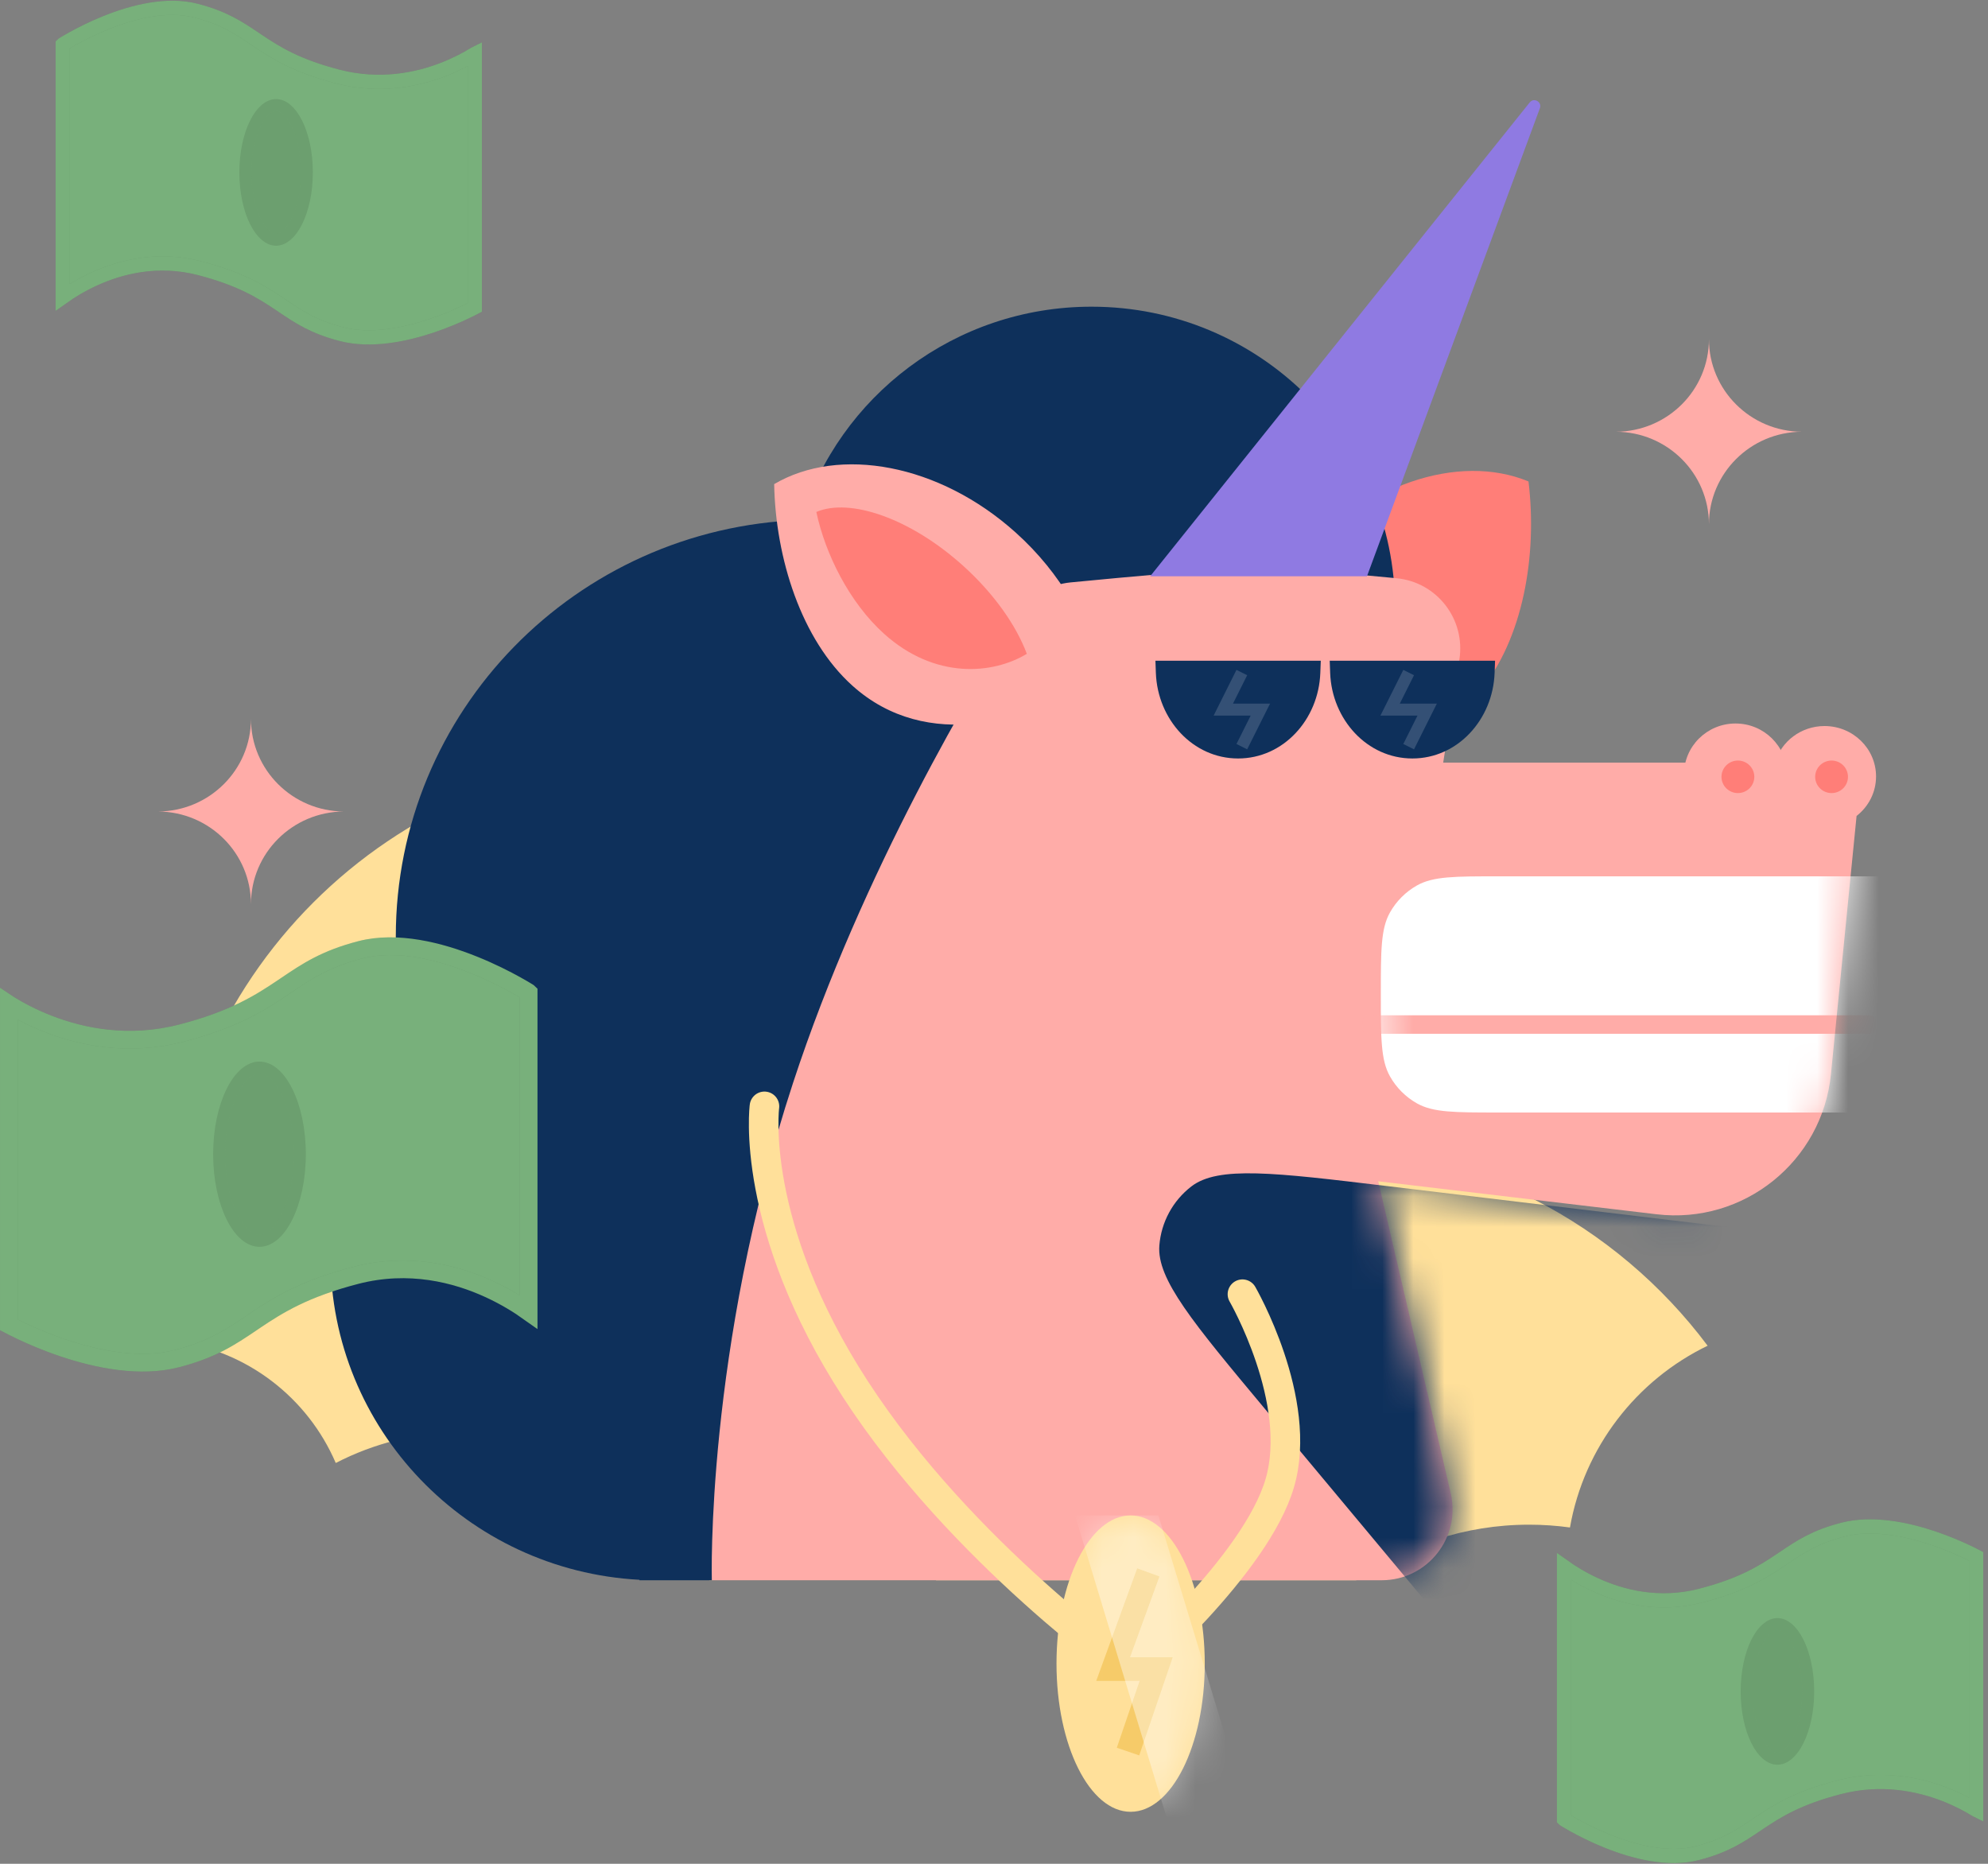 <svg width="64" height="60" viewBox="0 0 64 60" fill="none" xmlns="http://www.w3.org/2000/svg">
<rect x="0" y="0" width="64" height="60" fill="#808080" stroke="none"/>
<path fill-rule="evenodd" clip-rule="evenodd" d="M10.809 47.097C12.039 46.461 13.436 46.101 14.917 46.101C18.352 46.101 21.334 48.035 22.835 50.872H43.66C45.227 49.746 47.15 49.083 49.227 49.083C49.673 49.083 50.112 49.114 50.542 49.173C50.996 46.589 52.683 44.429 54.974 43.322C52.036 39.398 47.348 36.858 42.067 36.858C40.42 36.858 38.832 37.105 37.336 37.563C35.98 30.042 29.397 24.335 21.481 24.335C12.583 24.335 5.37 31.544 5.37 40.436C5.37 41.369 5.449 42.282 5.602 43.172C7.949 43.467 9.91 45.001 10.809 47.097Z" fill="#FFE09A"/>
<path fill-rule="evenodd" clip-rule="evenodd" d="M5.088 26.124C6.741 26.133 8.079 27.464 8.079 29.106H8.079C8.079 27.464 9.416 26.133 11.069 26.124C9.416 26.115 8.079 24.784 8.079 23.142V23.142H8.079C8.079 23.142 8.079 23.142 8.079 23.142C8.079 24.784 6.741 26.115 5.088 26.124Z" fill="#FFACA8"/>
<path fill-rule="evenodd" clip-rule="evenodd" d="M52.025 13.899C53.678 13.907 55.016 15.239 55.016 16.88H55.016C55.016 15.239 56.353 13.907 58.006 13.899C56.353 13.89 55.016 12.559 55.016 10.917V10.917H55.016C55.016 10.917 55.016 10.917 55.016 10.917C55.016 12.559 53.678 13.89 52.025 13.899Z" fill="#FFACA8"/>
<path fill-rule="evenodd" clip-rule="evenodd" d="M39.712 22.986C39.782 21.383 40.46 19.633 41.723 18.128C43.854 15.589 46.961 14.569 49.207 15.499C49.495 17.864 49.041 20.58 47.618 22.276C45.554 24.736 42.1 24.278 39.712 22.986Z" fill="#FF7E78"/>
<path fill-rule="evenodd" clip-rule="evenodd" d="M39.661 28.157C42.782 26.539 44.911 23.298 44.911 19.564C44.911 14.212 40.536 9.873 35.14 9.873C30.733 9.873 27.009 12.765 25.79 16.74C18.54 16.994 12.742 22.902 12.742 30.153C12.742 31.35 12.9 32.511 13.196 33.616C11.603 35.445 10.639 37.829 10.639 40.436C10.639 46.008 15.042 50.56 20.586 50.857V50.872H21.128C21.139 50.872 21.151 50.872 21.162 50.872C21.173 50.872 21.185 50.872 21.196 50.872H30.133V45.894C30.761 44.881 31.219 43.754 31.469 42.551C36.366 40.531 39.809 35.741 39.809 30.153C39.809 29.475 39.759 28.808 39.661 28.157Z" fill="#0E305B"/>
<path fill-rule="evenodd" clip-rule="evenodd" d="M32.833 19.738C33.195 19.17 33.796 18.814 34.466 18.749C36.191 18.582 39.518 18.271 40.47 18.271C41.2 18.271 43.278 18.454 44.961 18.615C46.263 18.74 47.185 19.938 46.982 21.23L46.461 24.55H57.142C57.34 23.87 57.98 23.373 58.737 23.373C59.654 23.373 60.396 24.1 60.396 24.996C60.396 25.511 60.151 25.969 59.769 26.267L58.944 34.578C58.665 37.389 56.134 39.423 53.329 39.09L44.37 38.028L46.703 48.07C47.036 49.503 45.949 50.872 44.478 50.872H22.916C22.916 50.872 22.708 43.473 25.53 34.863C27.772 28.023 31.425 21.947 32.833 19.738Z" fill="#FFACA8"/>
<mask id="mask0_762_668" style="mask-type:alpha" maskUnits="userSpaceOnUse" x="22" y="18" width="39" height="33">
<path fill-rule="evenodd" clip-rule="evenodd" d="M32.325 20.55C32.793 19.79 33.027 19.41 33.424 19.137C33.478 19.099 33.545 19.058 33.603 19.025C34.024 18.79 34.489 18.746 35.418 18.658C37.211 18.489 39.673 18.271 40.47 18.271C40.9 18.271 41.796 18.334 42.804 18.419C44.8 18.588 45.799 18.672 46.4 19.321C46.484 19.412 46.564 19.513 46.632 19.616C47.119 20.354 46.962 21.359 46.646 23.369L46.461 24.55H57.142C57.34 23.87 57.98 23.373 58.737 23.373C59.654 23.373 60.396 24.1 60.396 24.996C60.396 25.511 60.151 25.969 59.769 26.267L58.944 34.578C58.665 37.389 56.134 39.423 53.329 39.09L44.37 38.028L46.117 45.548C46.656 47.865 46.925 49.024 46.388 49.842C46.312 49.956 46.227 50.064 46.132 50.163C45.457 50.872 44.268 50.872 41.889 50.872H22.916C22.916 50.872 22.708 43.473 25.53 34.863C27.539 28.735 30.68 23.22 32.325 20.55Z" fill="white"/>
</mask>
<g mask="url(#mask0_762_668)">
<path fill-rule="evenodd" clip-rule="evenodd" d="M47.312 53.253H73.47L60.388 41.581C59.627 40.901 59.246 40.562 58.814 40.308C58.504 40.127 58.176 39.978 57.836 39.867C57.36 39.71 56.853 39.649 55.839 39.527L44.632 38.18C41.023 37.746 39.218 37.529 38.355 38.193C37.758 38.652 37.384 39.342 37.323 40.093C37.236 41.178 38.401 42.574 40.73 45.365L47.312 53.253Z" fill="#0E305B"/>
<path fill-rule="evenodd" clip-rule="evenodd" d="M44.453 32.013C44.453 30.604 44.453 29.899 44.745 29.379C44.95 29.012 45.254 28.708 45.621 28.502C46.142 28.211 46.836 28.211 48.223 28.211H60.527C61.915 28.211 62.608 28.211 63.129 28.502C63.496 28.708 63.8 29.012 64.006 29.379C64.297 29.899 64.297 30.604 64.297 32.013C64.297 33.421 64.297 34.126 64.006 34.646C63.8 35.014 63.496 35.317 63.129 35.523C62.608 35.814 61.915 35.814 60.527 35.814H48.223C46.836 35.814 46.142 35.814 45.621 35.523C45.254 35.317 44.95 35.014 44.745 34.646C44.453 34.126 44.453 33.421 44.453 32.013Z" fill="white"/>
<mask id="mask1_762_668" style="mask-type:alpha" maskUnits="userSpaceOnUse" x="44" y="28" width="21" height="8">
<path fill-rule="evenodd" clip-rule="evenodd" d="M44.453 32.013C44.453 30.604 44.453 29.899 44.745 29.379C44.95 29.012 45.254 28.708 45.621 28.502C46.142 28.211 46.836 28.211 48.223 28.211H60.527C61.915 28.211 62.608 28.211 63.129 28.502C63.496 28.708 63.8 29.012 64.006 29.379C64.297 29.899 64.297 30.604 64.297 32.013C64.297 33.421 64.297 34.126 64.006 34.646C63.8 35.014 63.496 35.317 63.129 35.523C62.608 35.814 61.915 35.814 60.527 35.814H48.223C46.836 35.814 46.142 35.814 45.621 35.523C45.254 35.317 44.95 35.014 44.745 34.646C44.453 34.126 44.453 33.421 44.453 32.013Z" fill="white"/>
</mask>
<g mask="url(#mask1_762_668)">
<path fill-rule="evenodd" clip-rule="evenodd" d="M43.856 32.982C43.856 32.881 43.856 32.831 43.875 32.792C43.894 32.752 43.925 32.721 43.965 32.702C44.004 32.684 44.054 32.684 44.155 32.684H60.095C60.195 32.684 60.246 32.684 60.285 32.702C60.324 32.721 60.356 32.752 60.374 32.792C60.393 32.831 60.393 32.881 60.393 32.982C60.393 33.082 60.393 33.132 60.374 33.171C60.356 33.211 60.324 33.242 60.285 33.261C60.246 33.28 60.195 33.28 60.095 33.28H44.155C44.054 33.28 44.004 33.28 43.965 33.261C43.925 33.242 43.894 33.211 43.875 33.171C43.856 33.132 43.856 33.082 43.856 32.982Z" fill="#FFACA8"/>
</g>
</g>
<path fill-rule="evenodd" clip-rule="evenodd" d="M35.371 21.677C33.185 23.288 29.828 24.221 27.441 22.073C25.795 20.592 24.967 17.966 24.923 15.585C27.017 14.352 30.237 14.929 32.702 17.147C34.163 18.462 35.078 20.101 35.371 21.677Z" fill="#FFACA8"/>
<path fill-rule="evenodd" clip-rule="evenodd" d="M33.057 21.048C32.713 20.129 31.999 19.108 31.001 18.209C29.317 16.693 27.37 16.017 26.28 16.481C26.566 17.824 27.337 19.391 28.462 20.404C30.093 21.872 31.955 21.715 33.057 21.048Z" fill="#FF7E78"/>
<path fill-rule="evenodd" clip-rule="evenodd" d="M37.027 18.552L49.246 3.298C49.381 3.129 49.648 3.28 49.574 3.483L44.007 18.552H37.027Z" fill="#8F7AE2"/>
<path fill-rule="evenodd" clip-rule="evenodd" d="M55.872 26.571C56.788 26.571 57.531 25.837 57.531 24.931C57.531 24.025 56.788 23.291 55.872 23.291C54.956 23.291 54.213 24.025 54.213 24.931C54.213 25.837 54.956 26.571 55.872 26.571Z" fill="#FFACA8"/>
<path fill-rule="evenodd" clip-rule="evenodd" d="M59.492 25.008C59.492 25.297 59.256 25.531 58.964 25.531C58.673 25.531 58.436 25.297 58.436 25.008C58.436 24.718 58.673 24.484 58.964 24.484C59.256 24.484 59.492 24.718 59.492 25.008ZM56.477 25.008C56.477 25.297 56.24 25.531 55.949 25.531C55.657 25.531 55.42 25.297 55.42 25.008C55.42 24.718 55.657 24.484 55.949 24.484C56.24 24.484 56.477 24.718 56.477 25.008Z" fill="#FF7E78"/>
<path fill-rule="evenodd" clip-rule="evenodd" d="M37.592 21.651C37.641 22.978 38.637 24.037 39.858 24.037C41.08 24.037 42.075 22.978 42.125 21.651H37.592ZM43.203 21.651C43.252 22.978 44.248 24.037 45.469 24.037C46.691 24.037 47.687 22.978 47.736 21.651H43.203Z" fill="#0E305B"/>
<path d="M37.592 21.651L37.211 21.665L37.197 21.27H37.592V21.651ZM42.125 21.651V21.27H42.52L42.505 21.665L42.125 21.651ZM43.203 21.651L42.822 21.665L42.808 21.27H43.203V21.651ZM47.736 21.651V21.27H48.131L48.116 21.665L47.736 21.651ZM37.972 21.637C38.015 22.792 38.873 23.656 39.858 23.656V24.417C38.401 24.417 37.267 23.163 37.211 21.665L37.972 21.637ZM39.858 23.656C40.843 23.656 41.701 22.792 41.744 21.637L42.505 21.665C42.45 23.163 41.316 24.417 39.858 24.417V23.656ZM42.125 22.032H37.592V21.27H42.125V22.032ZM43.583 21.637C43.626 22.792 44.484 23.656 45.469 23.656V24.417C44.012 24.417 42.878 23.163 42.822 21.665L43.583 21.637ZM45.469 23.656C46.454 23.656 47.312 22.792 47.355 21.637L48.116 21.665C48.061 23.163 46.927 24.417 45.469 24.417V23.656ZM47.736 22.032H43.203V21.27H47.736V22.032Z" fill="#0E305B"/>
<path opacity="0.157" d="M45.349 21.651L44.752 22.844H45.945L45.349 24.037" stroke="white" stroke-width="0.385"/>
<path opacity="0.157" d="M39.978 21.651L39.382 22.844H40.575L39.978 24.037" stroke="white" stroke-width="0.385"/>
<path d="M24.61 35.616C24.61 35.616 24.108 39.438 27.539 44.723C30.97 50.007 36.435 53.829 36.435 53.829C36.435 53.829 40.422 50.404 41.2 47.746C41.979 45.088 39.998 41.663 39.998 41.663" stroke="#FFE09A" stroke-width="0.952" stroke-linecap="round" stroke-linejoin="round"/>
<path fill-rule="evenodd" clip-rule="evenodd" d="M36.398 58.326C37.717 58.326 38.785 56.191 38.785 53.556C38.785 50.921 37.717 48.785 36.398 48.785C35.08 48.785 34.012 50.921 34.012 53.556C34.012 56.191 35.08 58.326 36.398 58.326Z" fill="#FFE09A"/>
<mask id="mask2_762_668" style="mask-type:alpha" maskUnits="userSpaceOnUse" x="34" y="48" width="5" height="11">
<path fill-rule="evenodd" clip-rule="evenodd" d="M36.398 58.326C37.717 58.326 38.785 56.191 38.785 53.556C38.785 50.921 37.717 48.785 36.398 48.785C35.08 48.785 34.012 50.921 34.012 53.556C34.012 56.191 35.08 58.326 36.398 58.326Z" fill="white"/>
</mask>
<g mask="url(#mask2_762_668)">
<path d="M36.968 50.619L35.835 53.731H37.221L36.314 56.387" stroke="#F6CB69" stroke-width="0.762"/>
<path fill-rule="evenodd" clip-rule="evenodd" d="M37.293 48.785H34.608L37.592 58.625H40.277L37.293 48.785Z" fill="white" fill-opacity="0.4"/>
</g>
<path d="M17.011 31.942C17.013 31.943 17.016 31.945 17.018 31.947V42.233C16.72 42.021 16.29 41.748 15.756 41.502C14.681 41.007 13.17 40.613 11.465 41.054C9.802 41.484 8.961 42.009 8.223 42.505C8.178 42.535 8.134 42.565 8.09 42.595C7.426 43.043 6.832 43.444 5.697 43.737C4.516 44.043 3.14 43.766 2.029 43.392C1.478 43.206 1.005 43.001 0.669 42.841C0.506 42.764 0.376 42.698 0.286 42.651V32.33C0.289 32.332 0.292 32.334 0.295 32.336C0.594 32.521 1.027 32.757 1.564 32.966C2.638 33.383 4.143 33.697 5.84 33.258C7.502 32.828 8.343 32.303 9.081 31.807C9.126 31.777 9.17 31.747 9.214 31.717C9.878 31.269 10.472 30.868 11.607 30.575C12.778 30.272 14.148 30.615 15.26 31.064C15.81 31.285 16.283 31.527 16.619 31.714C16.787 31.807 16.92 31.886 17.011 31.942Z" fill="#78B07B"/>
<path d="M17.011 31.942C17.013 31.943 17.016 31.945 17.018 31.947V42.233C16.72 42.021 16.29 41.748 15.756 41.502C14.681 41.007 13.17 40.613 11.465 41.054C9.802 41.484 8.961 42.009 8.223 42.505C8.178 42.535 8.134 42.565 8.09 42.595C7.426 43.043 6.832 43.444 5.697 43.737C4.516 44.043 3.14 43.766 2.029 43.392C1.478 43.206 1.005 43.001 0.669 42.841C0.506 42.764 0.376 42.698 0.286 42.651V32.33C0.289 32.332 0.292 32.334 0.295 32.336C0.594 32.521 1.027 32.757 1.564 32.966C2.638 33.383 4.143 33.697 5.84 33.258C7.502 32.828 8.343 32.303 9.081 31.807C9.126 31.777 9.17 31.747 9.214 31.717C9.878 31.269 10.472 30.868 11.607 30.575C12.778 30.272 14.148 30.615 15.26 31.064C15.81 31.285 16.283 31.527 16.619 31.714C16.787 31.807 16.92 31.886 17.011 31.942Z" stroke="black" stroke-opacity="0.1" stroke-width="0.571"/>
<path d="M17.011 31.942C17.013 31.943 17.016 31.945 17.018 31.947V42.233C16.72 42.021 16.29 41.748 15.756 41.502C14.681 41.007 13.17 40.613 11.465 41.054C9.802 41.484 8.961 42.009 8.223 42.505C8.178 42.535 8.134 42.565 8.09 42.595C7.426 43.043 6.832 43.444 5.697 43.737C4.516 44.043 3.14 43.766 2.029 43.392C1.478 43.206 1.005 43.001 0.669 42.841C0.506 42.764 0.376 42.698 0.286 42.651V32.33C0.289 32.332 0.292 32.334 0.295 32.336C0.594 32.521 1.027 32.757 1.564 32.966C2.638 33.383 4.143 33.697 5.84 33.258C7.502 32.828 8.343 32.303 9.081 31.807C9.126 31.777 9.17 31.747 9.214 31.717C9.878 31.269 10.472 30.868 11.607 30.575C12.778 30.272 14.148 30.615 15.26 31.064C15.81 31.285 16.283 31.527 16.619 31.714C16.787 31.807 16.92 31.886 17.011 31.942Z" stroke="#78B07B" stroke-width="0.571"/>
<path d="M9.653 37.156C9.653 37.956 9.49 38.671 9.236 39.178C8.977 39.698 8.653 39.946 8.354 39.946C8.054 39.946 7.73 39.698 7.471 39.178C7.217 38.671 7.054 37.956 7.054 37.156C7.054 36.356 7.217 35.641 7.471 35.134C7.73 34.615 8.054 34.367 8.354 34.367C8.653 34.367 8.977 34.615 9.236 35.134C9.49 35.641 9.653 36.356 9.653 37.156Z" fill="black" fill-opacity="0.1"/>
<path d="M9.653 37.156C9.653 37.956 9.49 38.671 9.236 39.178C8.977 39.698 8.653 39.946 8.354 39.946C8.054 39.946 7.73 39.698 7.471 39.178C7.217 38.671 7.054 37.956 7.054 37.156C7.054 36.356 7.217 35.641 7.471 35.134C7.73 34.615 8.054 34.367 8.354 34.367C8.653 34.367 8.977 34.615 9.236 35.134C9.49 35.641 9.653 36.356 9.653 37.156Z" stroke="#78B07B" stroke-width="0.385"/>
<path d="M9.653 37.156C9.653 37.956 9.49 38.671 9.236 39.178C8.977 39.698 8.653 39.946 8.354 39.946C8.054 39.946 7.73 39.698 7.471 39.178C7.217 38.671 7.054 37.956 7.054 37.156C7.054 36.356 7.217 35.641 7.471 35.134C7.73 34.615 8.054 34.367 8.354 34.367C8.653 34.367 8.977 34.615 9.236 35.134C9.49 35.641 9.653 36.356 9.653 37.156Z" stroke="black" stroke-opacity="0.1" stroke-width="0.385"/>
<path d="M2.024 1.424C2.022 1.425 2.02 1.426 2.019 1.427V9.565C2.255 9.397 2.596 9.182 3.017 8.988C3.87 8.596 5.069 8.284 6.422 8.633C7.741 8.974 8.408 9.39 8.993 9.782C9.029 9.806 9.064 9.83 9.099 9.853C9.625 10.208 10.097 10.526 10.997 10.758C11.932 10.999 13.024 10.781 13.905 10.484C14.341 10.337 14.717 10.175 14.983 10.048C15.111 9.988 15.214 9.936 15.286 9.898V1.733C15.284 1.734 15.283 1.735 15.281 1.736C15.044 1.882 14.7 2.069 14.274 2.235C13.422 2.566 12.228 2.813 10.882 2.466C9.563 2.126 8.896 1.71 8.311 1.317C8.275 1.294 8.24 1.27 8.205 1.246C7.679 0.892 7.208 0.574 6.308 0.342C5.38 0.102 4.294 0.374 3.412 0.729C2.976 0.904 2.601 1.096 2.334 1.244C2.201 1.317 2.096 1.38 2.024 1.424Z" fill="#78B07B"/>
<path d="M2.024 1.424C2.022 1.425 2.02 1.426 2.019 1.427V9.565C2.255 9.397 2.596 9.182 3.017 8.988C3.87 8.596 5.069 8.284 6.422 8.633C7.741 8.974 8.408 9.39 8.993 9.782C9.029 9.806 9.064 9.83 9.099 9.853C9.625 10.208 10.097 10.526 10.997 10.758C11.932 10.999 13.024 10.781 13.905 10.484C14.341 10.337 14.717 10.175 14.983 10.048C15.111 9.988 15.214 9.936 15.286 9.898V1.733C15.284 1.734 15.283 1.735 15.281 1.736C15.044 1.882 14.7 2.069 14.274 2.235C13.422 2.566 12.228 2.813 10.882 2.466C9.563 2.126 8.896 1.71 8.311 1.317C8.275 1.294 8.24 1.27 8.205 1.246C7.679 0.892 7.208 0.574 6.308 0.342C5.38 0.102 4.294 0.374 3.412 0.729C2.976 0.904 2.601 1.096 2.334 1.244C2.201 1.317 2.096 1.38 2.024 1.424Z" stroke="black" stroke-opacity="0.1" stroke-width="0.457"/>
<path d="M2.024 1.424C2.022 1.425 2.02 1.426 2.019 1.427V9.565C2.255 9.397 2.596 9.182 3.017 8.988C3.87 8.596 5.069 8.284 6.422 8.633C7.741 8.974 8.408 9.39 8.993 9.782C9.029 9.806 9.064 9.83 9.099 9.853C9.625 10.208 10.097 10.526 10.997 10.758C11.932 10.999 13.024 10.781 13.905 10.484C14.341 10.337 14.717 10.175 14.983 10.048C15.111 9.988 15.214 9.936 15.286 9.898V1.733C15.284 1.734 15.283 1.735 15.281 1.736C15.044 1.882 14.7 2.069 14.274 2.235C13.422 2.566 12.228 2.813 10.882 2.466C9.563 2.126 8.896 1.71 8.311 1.317C8.275 1.294 8.24 1.27 8.205 1.246C7.679 0.892 7.208 0.574 6.308 0.342C5.38 0.102 4.294 0.374 3.412 0.729C2.976 0.904 2.601 1.096 2.334 1.244C2.201 1.317 2.096 1.38 2.024 1.424Z" stroke="#78B07B" stroke-width="0.457"/>
<path d="M7.898 5.55C7.898 6.178 8.026 6.738 8.224 7.133C8.428 7.539 8.674 7.718 8.889 7.718C9.104 7.718 9.35 7.539 9.553 7.133C9.751 6.738 9.879 6.178 9.879 5.55C9.879 4.921 9.751 4.362 9.553 3.967C9.35 3.56 9.104 3.382 8.889 3.382C8.674 3.382 8.428 3.56 8.224 3.967C8.026 4.362 7.898 4.921 7.898 5.55Z" fill="black" fill-opacity="0.1"/>
<path d="M7.898 5.55C7.898 6.178 8.026 6.738 8.224 7.133C8.428 7.539 8.674 7.718 8.889 7.718C9.104 7.718 9.35 7.539 9.553 7.133C9.751 6.738 9.879 6.178 9.879 5.55C9.879 4.921 9.751 4.362 9.553 3.967C9.35 3.56 9.104 3.382 8.889 3.382C8.674 3.382 8.428 3.56 8.224 3.967C8.026 4.362 7.898 4.921 7.898 5.55Z" stroke="#78B07B" stroke-width="0.385"/>
<path d="M7.898 5.55C7.898 6.178 8.026 6.738 8.224 7.133C8.428 7.539 8.674 7.718 8.889 7.718C9.104 7.718 9.35 7.539 9.553 7.133C9.751 6.738 9.879 6.178 9.879 5.55C9.879 4.921 9.751 4.362 9.553 3.967C9.35 3.56 9.104 3.382 8.889 3.382C8.674 3.382 8.428 3.56 8.224 3.967C8.026 4.362 7.898 4.921 7.898 5.55Z" stroke="black" stroke-opacity="0.1" stroke-width="0.385"/>
<path d="M50.356 58.576C50.354 58.575 50.352 58.574 50.351 58.573V50.435C50.587 50.603 50.928 50.818 51.349 51.012C52.202 51.404 53.401 51.716 54.754 51.367C56.073 51.026 56.74 50.611 57.325 50.218C57.361 50.194 57.396 50.17 57.431 50.147C57.957 49.792 58.429 49.474 59.329 49.242C60.264 49.001 61.356 49.219 62.237 49.516C62.673 49.663 63.049 49.826 63.315 49.952C63.444 50.012 63.546 50.064 63.618 50.102V58.267C63.616 58.266 63.615 58.265 63.613 58.264C63.376 58.118 63.033 57.931 62.606 57.765C61.754 57.434 60.56 57.187 59.215 57.534C57.895 57.874 57.228 58.29 56.643 58.683C56.608 58.707 56.572 58.73 56.537 58.754C56.011 59.108 55.54 59.426 54.64 59.658C53.712 59.898 52.626 59.626 51.744 59.271C51.308 59.096 50.933 58.904 50.666 58.757C50.533 58.683 50.428 58.62 50.356 58.576Z" fill="#78B07B"/>
<path d="M50.356 58.576C50.354 58.575 50.352 58.574 50.351 58.573V50.435C50.587 50.603 50.928 50.818 51.349 51.012C52.202 51.404 53.401 51.716 54.754 51.367C56.073 51.026 56.74 50.611 57.325 50.218C57.361 50.194 57.396 50.17 57.431 50.147C57.957 49.792 58.429 49.474 59.329 49.242C60.264 49.001 61.356 49.219 62.237 49.516C62.673 49.663 63.049 49.826 63.315 49.952C63.444 50.012 63.546 50.064 63.618 50.102V58.267C63.616 58.266 63.615 58.265 63.613 58.264C63.376 58.118 63.033 57.931 62.606 57.765C61.754 57.434 60.56 57.187 59.215 57.534C57.895 57.874 57.228 58.29 56.643 58.683C56.608 58.707 56.572 58.73 56.537 58.754C56.011 59.108 55.54 59.426 54.64 59.658C53.712 59.898 52.626 59.626 51.744 59.271C51.308 59.096 50.933 58.904 50.666 58.757C50.533 58.683 50.428 58.62 50.356 58.576Z" stroke="black" stroke-opacity="0.1" stroke-width="0.457"/>
<path d="M50.356 58.576C50.354 58.575 50.352 58.574 50.351 58.573V50.435C50.587 50.603 50.928 50.818 51.349 51.012C52.202 51.404 53.401 51.716 54.754 51.367C56.073 51.026 56.74 50.611 57.325 50.218C57.361 50.194 57.396 50.17 57.431 50.147C57.957 49.792 58.429 49.474 59.329 49.242C60.264 49.001 61.356 49.219 62.237 49.516C62.673 49.663 63.049 49.826 63.315 49.952C63.444 50.012 63.546 50.064 63.618 50.102V58.267C63.616 58.266 63.615 58.265 63.613 58.264C63.376 58.118 63.033 57.931 62.606 57.765C61.754 57.434 60.56 57.187 59.215 57.534C57.895 57.874 57.228 58.29 56.643 58.683C56.608 58.707 56.572 58.73 56.537 58.754C56.011 59.108 55.54 59.426 54.64 59.658C53.712 59.898 52.626 59.626 51.744 59.271C51.308 59.096 50.933 58.904 50.666 58.757C50.533 58.683 50.428 58.62 50.356 58.576Z" stroke="#78B07B" stroke-width="0.457"/>
<path d="M56.23 54.45C56.23 53.822 56.358 53.263 56.556 52.867C56.76 52.461 57.006 52.282 57.221 52.282C57.436 52.282 57.682 52.461 57.885 52.867C58.083 53.263 58.212 53.822 58.212 54.45C58.212 55.079 58.083 55.638 57.885 56.033C57.682 56.44 57.436 56.618 57.221 56.618C57.006 56.618 56.76 56.44 56.556 56.033C56.358 55.638 56.23 55.079 56.23 54.45Z" fill="black" fill-opacity="0.1"/>
<path d="M56.23 54.45C56.23 53.822 56.358 53.263 56.556 52.867C56.76 52.461 57.006 52.282 57.221 52.282C57.436 52.282 57.682 52.461 57.885 52.867C58.083 53.263 58.212 53.822 58.212 54.45C58.212 55.079 58.083 55.638 57.885 56.033C57.682 56.44 57.436 56.618 57.221 56.618C57.006 56.618 56.76 56.44 56.556 56.033C56.358 55.638 56.23 55.079 56.23 54.45Z" stroke="#78B07B" stroke-width="0.385"/>
<path d="M56.23 54.45C56.23 53.822 56.358 53.263 56.556 52.867C56.76 52.461 57.006 52.282 57.221 52.282C57.436 52.282 57.682 52.461 57.885 52.867C58.083 53.263 58.212 53.822 58.212 54.45C58.212 55.079 58.083 55.638 57.885 56.033C57.682 56.44 57.436 56.618 57.221 56.618C57.006 56.618 56.76 56.44 56.556 56.033C56.358 55.638 56.23 55.079 56.23 54.45Z" stroke="black" stroke-opacity="0.1" stroke-width="0.385"/>
</svg>
